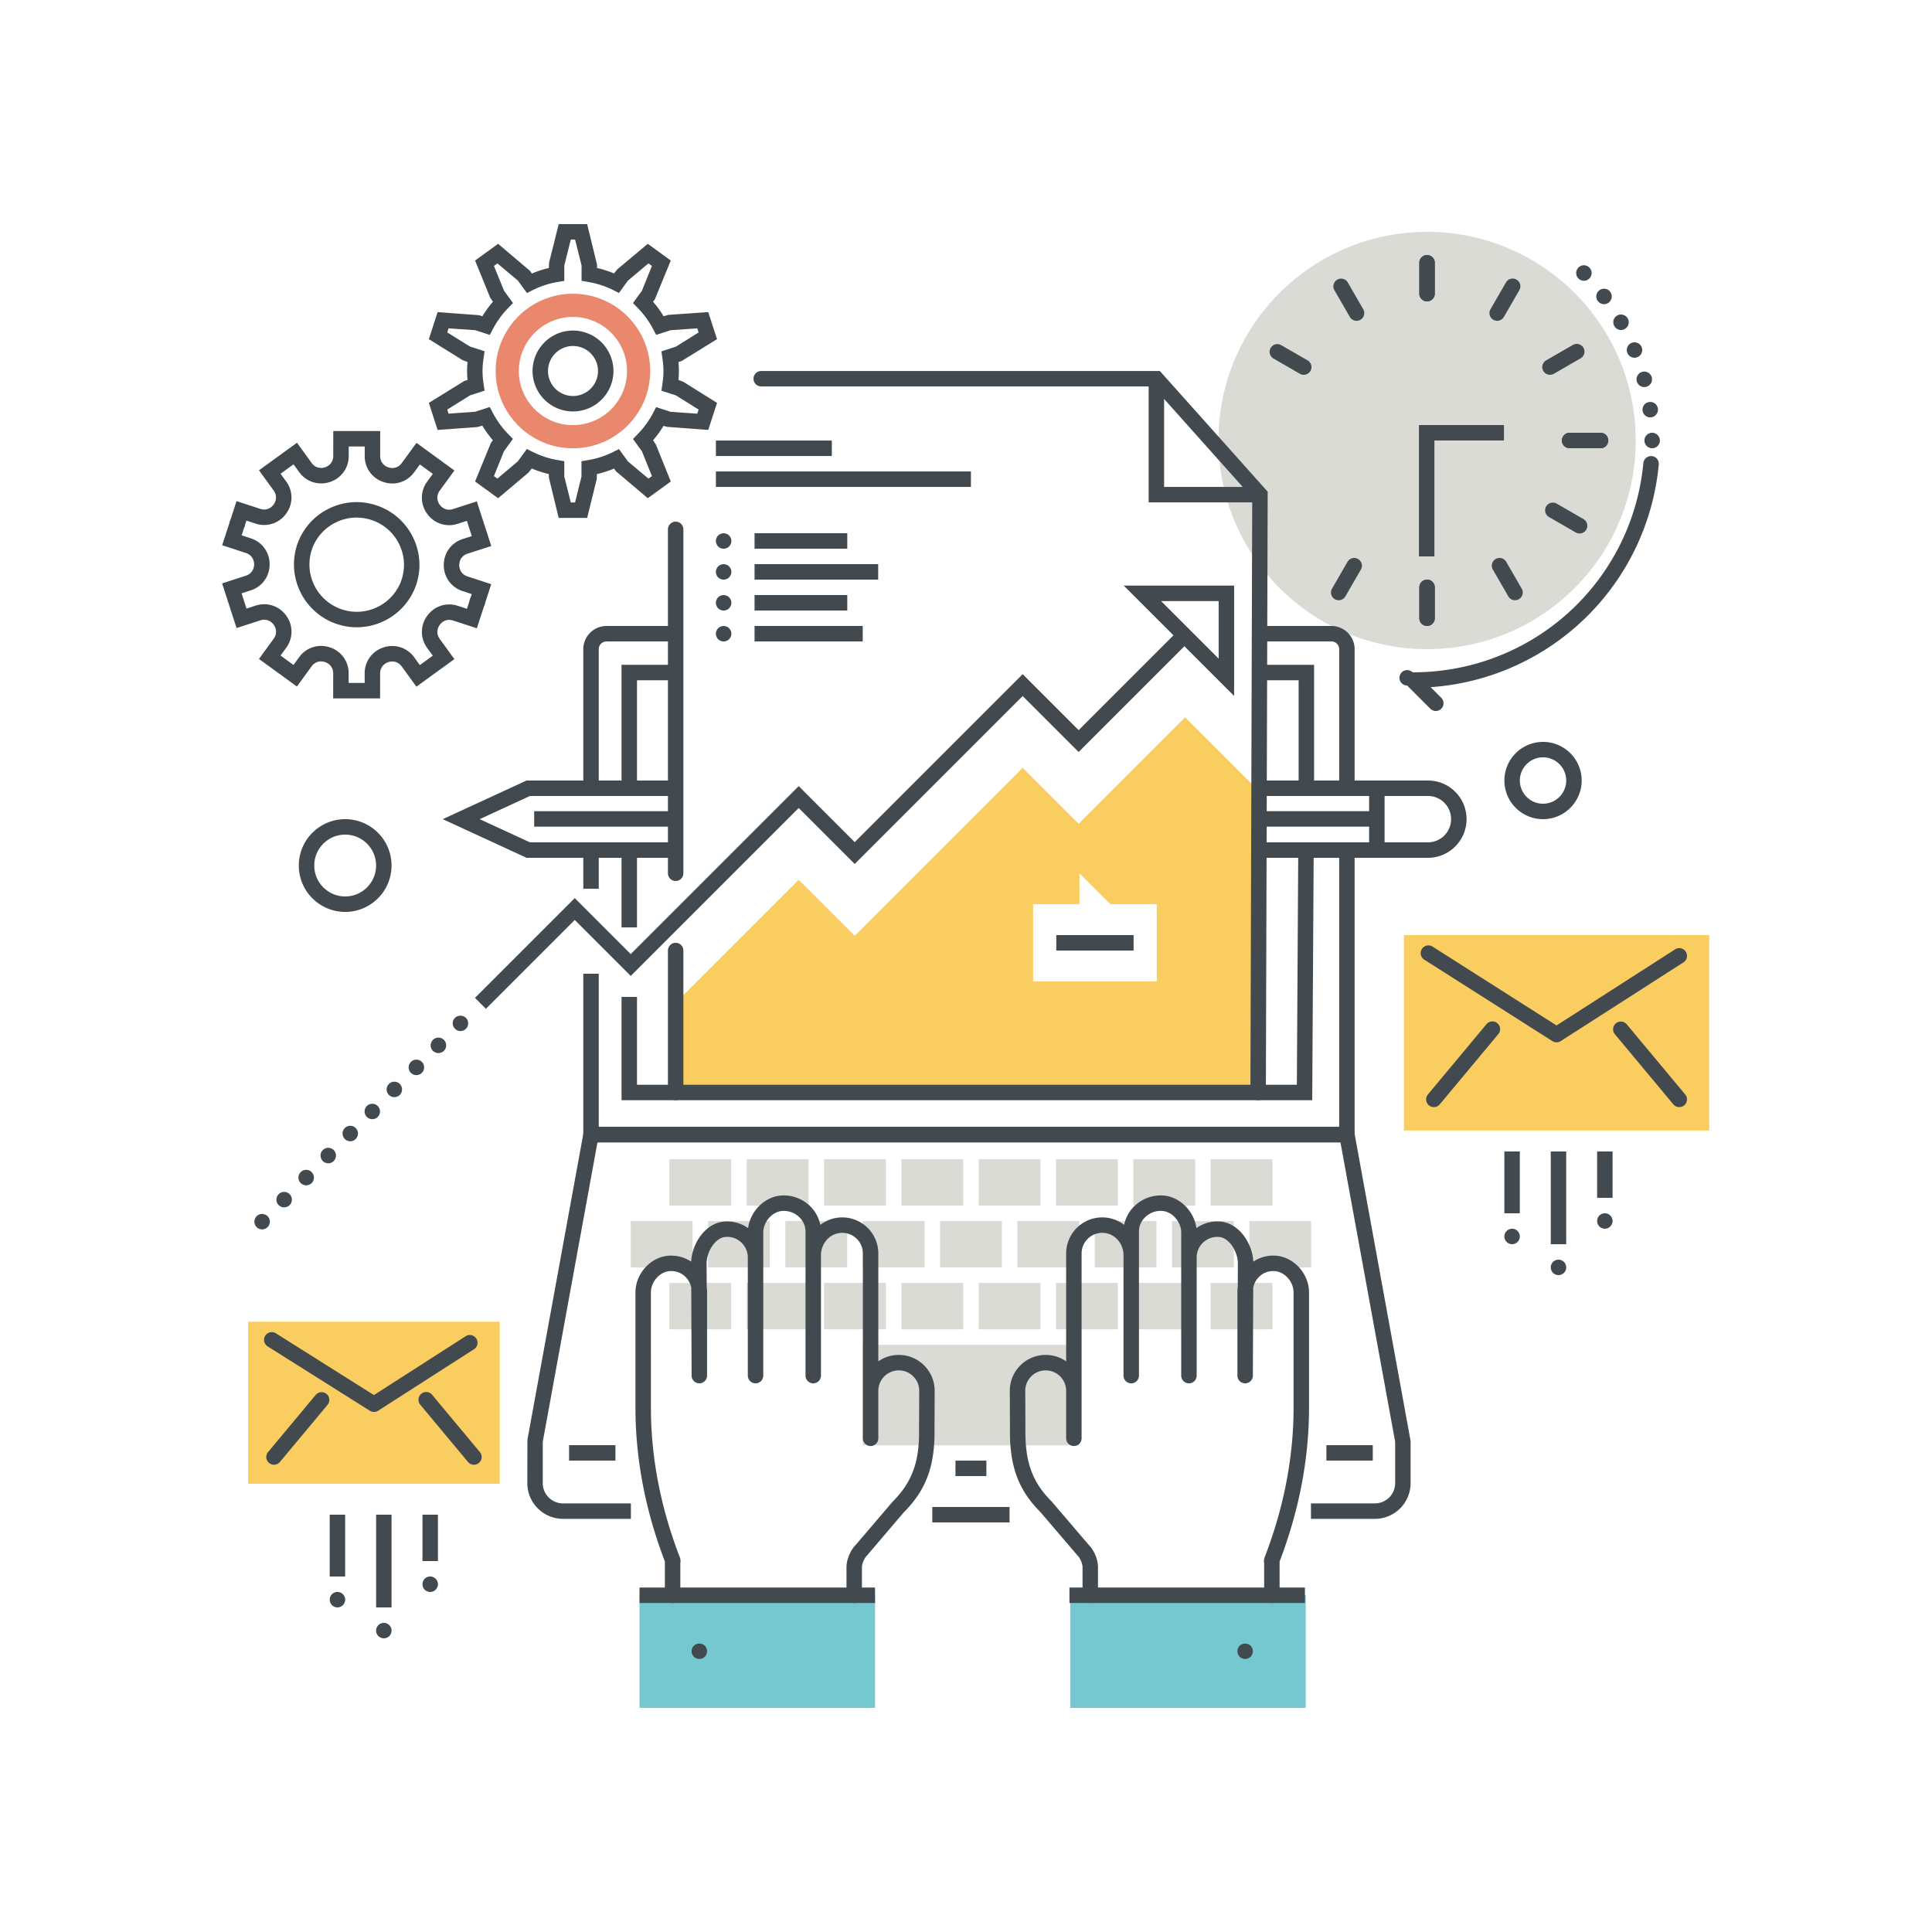 <?xml version="1.0" encoding="utf-8"?><svg xmlns="http://www.w3.org/2000/svg" width="250" height="250" viewBox="0 0 250 250"><g fill="none" fill-rule="evenodd"><path fill="#FACD60" d="M149.685 127h-16v-10.001h6.001l-.003-4 4 4h6.002V127zm13.282-24.574l-9.608-9.608-13.783 13.783-7.245-7.245-21.734 21.735-7.245-7.245-15.733 15.732.036 11.786 75.333-.25-.021-38.688z"/><path fill="#DBDBD5" d="M157.663 57.001c0 14.911 12.088 27 27 27s27-12.089 27-27c0-14.912-12.088-27-27-27s-27 12.088-27 27"/><path fill="#434A4F" d="M207.111 58.001h-4a1 1 0 0 1 0-2.001h4a1 1 0 1 1 0 2.001"/><path fill="#434A4F" d="M207.111 58.001h-4a1 1 0 0 1 0-2.001h4a1 1 0 1 1 0 2.001M196.044 77.67a.998.998 0 0 1-.867-.5l-2-3.464a1 1 0 1 1 1.732-1l2 3.464a1 1 0 0 1-.865 1.5m4.523-29.17a1 1 0 0 1-.501-1.866l3.464-2a1 1 0 1 1 1 1.733l-3.464 2c-.157.09-.33.133-.499.133m3.836 20.536a.995.995 0 0 1-.499-.134l-3.465-2a1 1 0 0 1 1-1.733l3.465 2a1.002 1.002 0 0 1-.501 1.867m-10.668-27.523a1 1 0 0 1-.865-1.5l2-3.465a.999.999 0 1 1 1.732 1l-2 3.465a1 1 0 0 1-.867.5M185.611 72h-2V55.001h11V57h-9v15M184.66 39a1 1 0 0 1-1-1v-3.999a1 1 0 1 1 2 0V38a1 1 0 0 1-1 1m.001 42a1 1 0 0 1-1-.999v-4a1 1 0 1 1 2 0v4a1 1 0 0 1-1 .999"/><path fill="#434A4F" d="M184.66 39a1 1 0 0 1-1-1v-3.999a1 1 0 1 1 2 0V38a1 1 0 0 1-1 1m.001 42a1 1 0 0 1-1-.999v-4a1 1 0 1 1 2 0v4a1 1 0 0 1-1 .999m-11.434-3.33a1 1 0 0 1-.865-1.5l2-3.464a1 1 0 1 1 1.732 1l-2 3.464a.998.998 0 0 1-.867.5m-4.523-29.17c-.169 0-.342-.043-.499-.133l-3.464-2a1.002 1.002 0 0 1 1-1.733l3.464 2a1 1 0 0 1-.501 1.866m6.832-6.987a1 1 0 0 1-.867-.5l-2-3.465a1 1 0 0 1 1.732-1l2 3.465a1 1 0 0 1-.865 1.5"/><path fill="#DBDBD5" d="M112.635 186.022h26.012v-11.004h-26.012z"/><path fill="#DBDBD5" d="M113.635 185.022h24.012v-9.004h-24.012v9.004zm-2 2h28.012v-13.004h-28.012v13.004zM147.656 155.004h6v-4h-6z"/><path fill="#DBDBD5" d="M148.656 154.003h4v-2h-4v2zm-2 2h8v-6h-8v6zM97.626 155.004h6v-4h-6z"/><path fill="#DBDBD5" d="M98.626 154.003h4v-2h-4v2zm-2 2h8v-6h-8v6zM162.665 163.008h6v-4h-6z"/><path fill="#DBDBD5" d="M163.665 162.008h4v-2h-4v2zm-2 2h8v-6h-8v6zM152.659 163.008h6v-4h-6z"/><path fill="#DBDBD5" d="M153.659 162.008h4v-2h-4v2zm-2 2h8v-6h-8v6zM142.653 163.008h6v-4h-6z"/><path fill="#DBDBD5" d="M143.653 162.008h4v-2h-4v2zm-2 2h8v-6h-8v6zM132.647 163.008h6v-4h-6z"/><path fill="#DBDBD5" d="M133.647 162.008h4v-2h-4v2zm-2 2h8v-6h-8v6zM112.635 163.008h6v-4h-6z"/><path fill="#DBDBD5" d="M113.635 162.008h4v-2h-4v2zm-2 2h8v-6h-8v6zM102.629 163.008h6v-4h-6z"/><path fill="#DBDBD5" d="M103.629 162.008h4v-2h-4v2zm-2 2h8v-6h-8v6zM92.623 163.008h6v-4h-6z"/><path fill="#DBDBD5" d="M93.623 162.008h4v-2h-4v2zm-2 2h8v-6h-8v6zM82.617 163.008h6v-4h-6z"/><path fill="#DBDBD5" d="M83.617 162.008h4v-2h-4v2zm-2 2h8v-6h-8v6zM157.662 171.013h6v-4h-6z"/><path fill="#DBDBD5" d="M158.662 170.013h4v-2h-4v2zm-2 2h8v-6h-8v6zM147.656 171.013h6v-4h-6z"/><path fill="#DBDBD5" d="M148.656 170.013h4v-2h-4v2zm-2 2h8v-6h-8v6zM137.65 171.013h6v-4h-6z"/><path fill="#DBDBD5" d="M138.65 170.013h4v-2h-4v2zm-2 2h8v-6h-8v6zM107.632 171.013h6v-4h-6z"/><path fill="#DBDBD5" d="M108.632 170.013h4v-2h-4v2zm-2 2h8v-6h-8v6zM97.626 171.013h6v-4h-6z"/><path fill="#DBDBD5" d="M98.626 170.013h4v-2h-4v2zm-2 2h8v-6h-8v6zM87.62 171.013h6v-4h-6z"/><path fill="#DBDBD5" d="M88.62 170.013h4v-2h-4v2zm-2 2h8v-6h-8v6z"/><path fill="#75C7D0" d="M138.487 221h30.475v-14.575h-30.475zM82.755 221h30.474v-14.575H82.755z"/><path fill="#434A4F" d="M77.478 101.946h-2V84.003c0-1.654 1.346-3 3-3h8.676v2h-8.676c-.551 0-1 .449-1 1v17.943M75.478 115.003h2v-4.556h-2zM175.289 101.697h-2V84.003c0-.551-.449-1-1-1h-9.134v-2h9.134c1.654 0 3 1.346 3 3v17.694m-1 46.125H76.478a1 1 0 0 1-1-1v-20.819h2v19.819h95.811v-35.791h2v36.791a1 1 0 0 1-1 1"/><path fill="#434A4F" d="M177.911 196.539h-8.274v-2h8.274a2.626 2.626 0 0 0 2.622-2.623v-5.348l-7.078-38.746H77.312l-7.079 38.746v5.348a2.626 2.626 0 0 0 2.622 2.623h8.782v2h-8.782a4.628 4.628 0 0 1-4.622-4.623l.016-5.619 7.395-40.475h99.479l7.41 40.655v5.439a4.628 4.628 0 0 1-4.622 4.623"/><path fill="#434A4F" d="M165.548 201.898v0zm-.967 5.527a1 1 0 0 1-1-1v-4.17a1.368 1.368 0 0 1 .066-.748c2.482-6.422 3.741-12.938 3.741-19.368v-14.893c0-1.41-1.166-2.704-2.495-2.769a2.577 2.577 0 0 0-1.945.718c-.409.39-.677.887-.781 1.433l-.047 11.379a1 1 0 0 1-1 .996h-.002a1 1 0 0 1-.998-1V167.14c0-.224.016-.448.048-.668l.013-2.997c0-1.438-1.071-3.282-2.401-3.409a2.67 2.67 0 0 0-2.932 2.654v15.283a1 1 0 0 1-2 0v-18.507c0-1.381-1.136-2.689-2.431-2.799a2.855 2.855 0 0 0-2.17.749c-.558.513-.866 1.191-.866 1.908v18.649a1 1 0 0 1-2 0v-15.597c-.01-1.414-1.002-2.634-2.315-2.84a2.655 2.655 0 0 0-2.171.603 2.665 2.665 0 0 0-.936 2.029v23.916a1 1 0 0 1-2 0v-6.142a2.649 2.649 0 0 0-4.522-1.867c-.5.503-.774 1.17-.77 1.88l.022 4.889c-.068 4.27.881 6.902 3.388 9.408l4.875 5.705c.621.616 1.129 1.842 1.129 2.795v3.643a1 1 0 1 1-2 0v-3.643c0-.426-.295-1.138-.596-1.439l-4.876-5.704c-2.846-2.842-3.997-5.981-3.92-10.777l-.022-4.868a4.614 4.614 0 0 1 1.353-3.299 4.613 4.613 0 0 1 3.293-1.369c.982 0 1.895.307 2.646.829v-13.957c0-1.367.597-2.661 1.636-3.549a4.694 4.694 0 0 1 3.782-1.059 4.57 4.57 0 0 1 2.088.909 4.68 4.68 0 0 1 1.429-2.525 4.876 4.876 0 0 1 3.693-1.27c2.122.181 3.942 2.048 4.223 4.213a4.695 4.695 0 0 1 3.16-.842c2.404.23 4.103 2.867 4.206 5.183a4.614 4.614 0 0 1 2.815-.779c2.384.118 4.397 2.3 4.397 4.767v14.893c0 6.626-1.284 13.331-3.815 19.933.005.04.008.077.008.102v4.251a1 1 0 0 1-1 1z"/><path fill="#434A4F" d="M138.385 207.425h30.474v-2h-30.474zM161.12 214.67c-.06 0-.13-.01-.2-.02a.636.636 0 0 1-.18-.06.757.757 0 0 1-.18-.09c-.05-.03-.1-.08-.15-.12-.18-.19-.29-.45-.29-.71 0-.26.11-.52.29-.71.37-.37 1.05-.37 1.42 0 .18.19.29.45.29.71 0 .13-.03.26-.08.38-.05.13-.12.24-.21.33-.19.18-.45.29-.71.29m-50.586-7.245a1 1 0 0 1-1-1v-3.643c0-.953.508-2.179 1.181-2.853l4.769-5.589c2.56-2.564 3.51-5.196 3.441-9.446l.022-4.909a2.624 2.624 0 0 0-.771-1.88 2.63 2.63 0 0 0-1.875-.779 2.649 2.649 0 0 0-2.646 2.646v6.143a1 1 0 0 1-1 .999h-.001a1 1 0 0 1-.999-1v-23.916a2.669 2.669 0 0 0-3.107-2.632c-1.32.207-2.315 1.438-2.315 2.862v15.575a1 1 0 0 1-2 0v-18.649c0-.717-.308-1.395-.866-1.907a2.852 2.852 0 0 0-2.171-.75c-1.294.11-2.43 1.418-2.43 2.799v3.164l.001.06v15.283a1 1 0 0 1-2 0l-.001-15.329a2.674 2.674 0 0 0-.874-1.928 2.644 2.644 0 0 0-2.057-.68c-1.331.127-2.401 1.971-2.401 3.413l.012 2.996c.032.219.048.442.048.665v10.863a1 1 0 0 1-.998 1h-.002a1 1 0 0 1-1-.996l-.047-11.377a2.646 2.646 0 0 0-.781-1.435 2.58 2.58 0 0 0-1.945-.718c-1.329.065-2.495 1.359-2.495 2.769l.001 14.893c0 6.431 1.258 12.948 3.739 19.368.126.325.095.603.068.749v4.169a1 1 0 1 1-2 0v-4.251c0-.028.002-.065.006-.104-2.53-6.599-3.813-13.305-3.813-19.931l-.001-14.893c0-2.467 2.013-4.649 4.397-4.767 1.025-.041 1.995.224 2.815.779.106-2.319 1.803-4.954 4.207-5.183a4.678 4.678 0 0 1 3.159.842c.281-2.165 2.101-4.032 4.223-4.213a4.866 4.866 0 0 1 3.693 1.27 4.68 4.68 0 0 1 1.429 2.525 4.57 4.57 0 0 1 2.088-.909 4.69 4.69 0 0 1 3.782 1.059 4.662 4.662 0 0 1 1.636 3.549v13.957a4.621 4.621 0 0 1 2.646-.829c1.245 0 2.415.486 3.293 1.368a4.618 4.618 0 0 1 1.353 3.3l-.022 4.888c.077 4.776-1.074 7.915-3.974 10.814l-4.768 5.59c-.354.358-.649 1.07-.649 1.496v3.643a1 1 0 0 1-1 1"/><path fill="#434A4F" d="M82.754 207.425h30.475v-2H82.754zM90.49 214.67c-.06 0-.13-.01-.19-.02a.697.697 0 0 1-.19-.06.556.556 0 0 1-.17-.09c-.06-.03-.11-.08-.15-.12-.19-.19-.3-.45-.3-.71 0-.26.11-.52.3-.71.37-.37 1.04-.37 1.41 0 .19.19.29.45.29.71a.986.986 0 0 1-.29.71c-.19.18-.44.29-.71.29M169.8 142.365H80.426v-13.362h2v11.362h85.386l.179-30.007 2 .012-.191 31.995M170.041 101.864h-2V88.028h-5.219v-2h7.219v15.836M82.426 101.614h-2V86.028h6.895v2h-4.895v13.586M80.426 120.004h2v-9.723h-2z"/><path fill="#434A4F" d="M87.43 142.365a1 1 0 0 1-1-1V123a1 1 0 1 1 2 0v18.365a1 1 0 0 1-1 1m75.372 0h-.003a1 1 0 0 1-.997-1.003l.234-76.977-12.849-14.38H98.503a1 1 0 0 1 0-2h51.579l13.956 15.619-.236 77.744a1 1 0 0 1-1 .997M87.43 114a1 1 0 0 1-1-1V68.501a1 1 0 1 1 2 0V113a1 1 0 0 1-1 1"/><path fill="#434A4F" d="M162.802 65.004h-14.168V49.005h2v13.999h12.168v2M153.967 81.504l3.727 3.726v-7.453h-7.454l3.727 3.727zm-91.092 49.037l-1.415-1.414 12.912-12.912 7.245 7.245 21.735-21.734 7.245 7.245 21.735-21.735 7.244 7.245 12.27-12.27-6.434-6.434h14.282v14.282l-6.434-6.434-13.684 13.684-7.244-7.245-21.735 21.735-7.245-7.245-21.735 21.735-7.245-7.246-11.497 11.498zM33.92 159.08c-.13 0-.26-.02-.39-.07a1.016 1.016 0 0 1-.44-.37c-.04-.06-.07-.11-.1-.17-.02-.06-.04-.13-.05-.19-.02-.07-.02-.13-.02-.2 0-.26.1-.52.29-.7.09-.1.2-.17.32-.22.37-.15.82-.06 1.1.22.18.18.29.44.29.7 0 .07-.01.13-.02.2-.02.06-.03.13-.06.19a.7.7 0 0 1-.09.17l-.12.15c-.19.19-.45.29-.71.29m22.1-23.1c-.39-.39-.39-1.03 0-1.42.4-.39 1.03-.39 1.42 0 .39.39.39 1.03 0 1.42-.2.19-.45.29-.71.29-.25 0-.51-.1-.71-.29zm-2.85 2.85c-.39-.39-.39-1.03 0-1.42.39-.39 1.03-.39 1.42 0 .39.39.39 1.03 0 1.42-.2.19-.45.29-.71.29-.26 0-.51-.1-.71-.29zm-2.85 2.85a.996.996 0 0 1 0-1.41.99.99 0 0 1 1.42 0c.38.39.38 1.02 0 1.41-.2.19-.46.29-.71.29-.26 0-.51-.1-.71-.29zm-2.85 2.85a.996.996 0 1 1 1.41-1.41c.39.39.39 1.02 0 1.41a.96.96 0 0 1-.7.29c-.26 0-.51-.09-.71-.29zm-2.85 2.85a.996.996 0 1 1 1.41-1.41c.39.39.39 1.02 0 1.41a.976.976 0 0 1-1.41 0zm-2.85 2.86c-.39-.4-.39-1.03 0-1.42a.996.996 0 0 1 1.41 0c.39.39.39 1.02 0 1.42a1.001 1.001 0 0 1-1.41 0zm-2.86 2.85c-.39-.39-.39-1.03 0-1.42.39-.39 1.03-.39 1.42 0 .39.39.39 1.03 0 1.42-.2.19-.45.29-.71.29-.25 0-.51-.1-.71-.29zm-2.85 2.85a.996.996 0 0 1 0-1.41.99.99 0 0 1 1.42 0c.39.39.39 1.02 0 1.41-.2.19-.45.29-.71.29-.26 0-.51-.1-.71-.29zm23.52-22.52a.995.995 0 0 1-.7-.3.976.976 0 0 1 0-1.41c.37-.37 1.04-.37 1.41 0 .19.19.29.44.29.71 0 .06 0 .13-.01.19-.02.07-.04.13-.06.19-.03.06-.06.12-.09.17-.04.06-.08.11-.13.15-.09.1-.2.17-.32.22-.13.05-.25.08-.39.08"/><path fill="#DBDBD5" d="M87.62 155.004h6v-4h-6z"/><path fill="#DBDBD5" d="M88.62 154.003h4v-2h-4v2zm-2 2h8v-6h-8v6zM107.632 155.004h6v-4h-6z"/><path fill="#DBDBD5" d="M108.632 154.003h4v-2h-4v2zm-2 2h8v-6h-8v6zM117.638 155.004h6v-4h-6z"/><path fill="#DBDBD5" d="M118.638 154.003h4v-2h-4v2zm-2 2h8v-6h-8v6zM127.644 155.004h6v-4h-6z"/><path fill="#DBDBD5" d="M128.644 154.003h4v-2h-4v2zm-2 2h8v-6h-8v6zM137.65 155.004h6v-4h-6z"/><path fill="#DBDBD5" d="M138.65 154.003h4v-2h-4v2zm-2 2h8v-6h-8v6zM157.662 155.004h6v-4h-6z"/><path fill="#DBDBD5" d="M158.662 154.003h4v-2h-4v2zm-2 2h8v-6h-8v6zM122.641 163.008h6v-4h-6z"/><path fill="#DBDBD5" d="M123.641 162.008h4v-2h-4v2zm-2 2h8v-6h-8v6zM117.638 171.013h6v-4h-6z"/><path fill="#DBDBD5" d="M118.638 170.013h4v-2h-4v2zm-2 2h8v-6h-8v6zM127.644 171.013h6v-4h-6z"/><path fill="#DBDBD5" d="M128.644 170.013h4v-2h-4v2zm-2 2h8v-6h-8v6z"/><path fill="#42494E" d="M92.636 59.005h15.001v-2H92.636zM92.636 63.005h33.001v-2H92.636zM93.64 71c-.13 0-.26-.02-.39-.07-.12-.05-.23-.13-.32-.22-.05-.05-.09-.1-.13-.15-.03-.06-.06-.11-.09-.17-.02-.06-.04-.13-.05-.19-.02-.07-.02-.13-.02-.2 0-.06 0-.13.02-.19.01-.07.03-.13.05-.19.03-.06.06-.12.09-.17.04-.06.08-.11.13-.15.28-.28.72-.37 1.09-.22.12.05.23.12.32.22.05.04.09.09.13.15.03.05.07.11.09.17.03.06.04.12.06.19.01.06.02.13.02.19 0 .07-.01.13-.02.2-.02.06-.03.13-.06.19-.02.06-.06.11-.09.17-.04.05-.08.1-.13.15-.09.09-.2.17-.32.22-.12.05-.25.07-.38.07M97.637 71.003h12v-2h-12zM93.64 75a1.007 1.007 0 0 1-.93-.61c-.05-.13-.07-.26-.07-.39 0-.26.1-.52.29-.7.28-.28.72-.37 1.09-.22.12.05.23.12.32.22.19.18.3.44.3.7 0 .26-.11.52-.3.71-.18.19-.44.29-.7.29M97.637 75.003h16v-2h-16zM93.64 79a.99.99 0 0 1-1-1c0-.13.02-.26.07-.38s.13-.23.22-.33c.28-.27.72-.36 1.09-.21.12.05.23.12.32.21.19.19.3.45.3.71 0 .26-.11.52-.3.71-.09.09-.2.17-.32.22-.12.05-.25.07-.38.07M97.637 79.003h12v-2h-12zM93.64 83a.99.99 0 0 1-1-1c0-.26.1-.52.29-.7.28-.28.72-.37 1.09-.22.12.05.23.12.32.22a.976.976 0 0 1 0 1.41c-.09.09-.2.16-.32.22-.12.05-.25.07-.38.07M97.637 83.003h14v-2h-14z"/><path fill="#434A4F" d="M120.637 197.003h9.999v-2h-9.999zM73.637 189.003h6v-2h-6zM171.637 189.003h6v-2h-6zM123.637 191.003h4v-2h-4z"/><path fill="#FACD60" d="M182.666 145.286h37.503v-23.287h-37.503z"/><path fill="#FACD60" d="M183.666 144.286h35.503V123h-35.503v21.286zm-2 2h39.503V121h-39.503v25.286z"/><path fill="#434A4F" d="M201.417 134.877a1 1 0 0 1-.536-.156l-16.584-10.544a.999.999 0 1 1 1.073-1.687l16.045 10.201 15.378-9.866a1.001 1.001 0 0 1 1.081 1.683l-15.916 10.211a.999.999 0 0 1-.541.158m15.879 8.384a.996.996 0 0 1-.768-.36l-7.561-9.071a.999.999 0 1 1 1.536-1.28l7.561 9.071a1 1 0 0 1-.768 1.64m-31.757 0a1 1 0 0 1-.768-1.64l7.562-9.071a1 1 0 1 1 1.536 1.28l-7.561 9.071a.996.996 0 0 1-.769.36M200.667 161h2v-12h-2zM201.67 165c-.13 0-.26-.03-.39-.08a.988.988 0 0 1-.32-.21c-.19-.19-.29-.45-.29-.71 0-.07 0-.13.02-.2.01-.06.03-.12.05-.18l.09-.18c.04-.05.08-.1.13-.15.09-.09.2-.16.32-.21.37-.16.81-.07 1.09.21.05.05.09.1.13.15l.09.18.06.18c.01.07.02.13.02.2 0 .26-.11.52-.3.71-.09.09-.2.16-.32.21-.12.05-.25.08-.38.08M206.667 154.997h2V149h-2zM207.67 159c-.07 0-.13-.01-.2-.02-.06-.02-.13-.04-.19-.06-.06-.02-.11-.06-.17-.09-.05-.04-.11-.08-.15-.13a.443.443 0 0 1-.12-.15c-.04-.05-.07-.11-.1-.17-.02-.06-.04-.12-.05-.19-.02-.06-.02-.13-.02-.19 0-.07 0-.13.02-.2.01-.06.03-.13.05-.19.03-.06.06-.11.1-.17.03-.05.07-.1.12-.15.04-.05.1-.09.15-.12.06-.04.11-.07.17-.1.06-.02.13-.04.19-.05.2-.04.4-.02.58.05.12.05.23.13.32.22.05.05.09.1.13.15.03.06.06.11.09.17.02.06.04.13.06.19.01.07.02.13.02.2 0 .06-.01.13-.02.19-.02.07-.04.13-.06.19-.03.06-.06.12-.09.17-.04.06-.08.11-.13.15a.995.995 0 0 1-.7.3M194.663 156.998h2V149h-2zM195.66 161c-.06 0-.13-.01-.19-.02a.603.603 0 0 1-.19-.06c-.06-.02-.12-.06-.17-.09a.983.983 0 0 1-.15-.12c-.1-.1-.17-.21-.22-.33a.995.995 0 0 1-.08-.38c0-.07.01-.13.02-.2.02-.06.03-.13.06-.19.02-.06.06-.11.09-.17.04-.05.08-.1.13-.15.27-.28.72-.37 1.09-.22a1.016 1.016 0 0 1 .44.37c.04.06.07.11.1.17.02.06.04.13.05.19.02.07.02.13.02.2 0 .13-.02.26-.07.38s-.13.23-.22.33c-.19.18-.44.29-.71.29"/><path fill="#FACD60" d="M33.114 191h30.552v-18.971H33.114z"/><path fill="#FACD60" d="M34.114 190h28.552v-16.971H34.114V190zm-2 2h32.552v-20.971H32.114V192z"/><path fill="#434A4F" d="M48.391 182.706a1 1 0 0 1-.534-.154l-13.224-8.331a1 1 0 0 1 1.067-1.692l12.686 7.992 11.866-7.613a1 1 0 0 1 1.08 1.684l-12.401 7.956a1.004 1.004 0 0 1-.54.158m12.935 6.83a.994.994 0 0 1-.768-.36l-6.16-7.39a1 1 0 1 1 1.536-1.28l6.16 7.39a1 1 0 0 1-.768 1.64m-25.871 0a1 1 0 0 1-.768-1.64l6.16-7.39a.999.999 0 1 1 1.536 1.28l-6.16 7.39a.996.996 0 0 1-.768.36M48.668 208h2v-12h-2zM49.67 212c-.13 0-.26-.03-.38-.08a.933.933 0 0 1-.33-.21c-.09-.1-.17-.21-.22-.33a.986.986 0 0 1-.07-.38c0-.06 0-.13.02-.2.01-.06.03-.12.05-.18.03-.06.06-.12.1-.18.03-.05.07-.1.12-.15.09-.09.2-.16.33-.21.18-.08.38-.1.57-.06.07.01.13.03.19.06.06.02.12.05.17.09.06.04.11.08.16.12l.12.15c.04.06.07.12.09.18.03.06.05.12.06.18.01.07.02.14.02.2 0 .13-.03.26-.08.38s-.12.23-.21.33c-.05.04-.1.09-.16.12-.05.04-.11.07-.17.09-.06.03-.12.05-.19.06-.06.01-.13.02-.19.02M54.668 201.997h2V196h-2zM55.67 206c-.13 0-.26-.03-.38-.08a.933.933 0 0 1-.33-.21c-.19-.19-.29-.45-.29-.71a.99.99 0 0 1 .62-.93 1 1 0 0 1 .76 0c.12.05.23.13.32.22.1.09.17.2.22.33.05.12.08.25.08.38s-.03.26-.08.38-.12.23-.22.33c-.09.09-.2.16-.32.21-.12.05-.25.08-.38.08M42.664 203.998h2V196h-2zM43.66 208c-.06 0-.13-.01-.19-.02-.07-.02-.13-.03-.19-.06-.06-.02-.12-.06-.17-.09a.983.983 0 0 1-.28-.28c-.03-.05-.06-.11-.09-.17a4.39 4.39 0 0 1-.06-.19c-.01-.06-.01-.13-.01-.19 0-.07 0-.13.01-.2.02-.06.04-.12.06-.19.03-.06.06-.11.09-.17.04-.05.08-.1.13-.15.04-.05.09-.09.15-.12a.95.95 0 0 1 .17-.1c.06-.02.12-.04.19-.05.13-.03.26-.03.39 0 .06.01.13.03.19.05.06.03.12.06.17.1.05.03.11.07.15.12.05.05.09.1.13.15.03.06.06.11.09.17.02.07.04.13.06.19.01.07.02.13.02.2 0 .06-.01.13-.02.19-.02.07-.04.13-.06.19-.03.06-.06.12-.09.17-.04.06-.08.11-.13.16-.04.04-.1.08-.15.12-.05.03-.11.07-.17.09-.06.03-.13.04-.19.06-.07.01-.13.02-.2.02"/><path fill="#42494E" d="M136.685 123h10.002v-2h-10.002z"/><path fill="#E9886C" d="M74.137 41.009c-3.86 0-7 3.14-7 7s3.14 7 7 7 7-3.14 7-7-3.14-7-7-7zm0 17c-5.514 0-10-4.486-10-10s4.486-10 10-10 10 4.486 10 10-4.486 10-10 10z"/><path fill="#434A4F" d="M73.859 65.018h.553l.829-3.356.001-1.982.836-.139a11.624 11.624 0 0 0 3.261-1.054l.757-.377 1.161 1.6 2.653 2.223.45-.328-1.295-3.209-1.156-1.593.591-.604a11.692 11.692 0 0 0 2.013-2.769l.392-.748 1.87.608 3.453.239.171-.529-2.933-1.835-1.878-.61.122-.836c.096-.651.14-1.195.14-1.709 0-.517-.044-1.061-.14-1.711l-.123-.836 1.879-.609 2.933-1.837-.172-.529-3.452.24-1.87.607-.392-.747a11.709 11.709 0 0 0-2.014-2.769l-.592-.604 1.158-1.593 1.294-3.21-.45-.327-2.652 2.223-1.162 1.601-.757-.377a11.619 11.619 0 0 0-3.249-1.052l-.835-.14.001-1.983-.84-3.356h-.556l-.839 3.356v1.985l-.834.141a11.58 11.58 0 0 0-3.244 1.054l-.757.378-1.168-1.607-2.652-2.223-.448.326 1.302 3.201 1.164 1.603-.592.604a11.754 11.754 0 0 0-2.016 2.773l-.391.748-1.885-.612-3.452-.24-.171.527 2.935 1.825 1.893.616-.123.835c-.096.654-.141 1.2-.141 1.719 0 .515.044 1.056.139 1.704l.123.836-1.893.615L57.875 53l.171.526 3.448-.249 1.884-.61.391.748a11.719 11.719 0 0 0 2.013 2.776l.591.603-1.164 1.602-1.294 3.209.447.326 2.643-2.228 1.168-1.605.757.379c1.025.511 2.12.868 3.256 1.06l.834.141v1.983l.839 3.357zm2.12 2h-3.682l-1.277-5.234v-.443a13.55 13.55 0 0 1-2.21-.719l-.423.532-3.933 3.316-2.978-2.164 2.043-4.986.258-.356a13.816 13.816 0 0 1-1.364-1.882l-.654.182-5.131.37-1.137-3.501 4.583-2.833.423-.137a11.934 11.934 0 0 1-.057-1.153c0-.375.019-.758.059-1.169l-.64-.239-4.368-2.715 1.136-3.502 5.373.402.421.137c.402-.666.859-1.295 1.366-1.88l-.374-.566-1.938-4.765 2.978-2.164 4.11 3.484.261.359c.71-.3 1.444-.539 2.196-.714l.029-.686L72.297 29h3.679l1.279 5.235v.44c.753.175 1.489.412 2.2.712l.423-.533 3.943-3.305 2.977 2.163-2.042 4.986-.252.346c.506.585.962 1.212 1.363 1.875l.647-.178 5.133-.356 1.137 3.499-4.583 2.834-.408.132c.038.407.057.787.057 1.16 0 .371-.019.75-.057 1.157l.629.237 4.362 2.729-1.137 3.498-5.374-.401-.405-.132a13.758 13.758 0 0 1-1.364 1.876l.37.56 1.925 4.772-2.977 2.162-4.111-3.483-.256-.353c-.715.302-1.456.541-2.214.716l-.03.675-1.232 4.995z"/><path fill="#434A4F" d="M74.146 44.772a3.24 3.24 0 0 0-3.235 3.236 3.238 3.238 0 0 0 3.235 3.235 3.238 3.238 0 0 0 3.235-3.235 3.24 3.24 0 0 0-3.235-3.236zm0 8.471a5.24 5.24 0 0 1-5.235-5.235 5.241 5.241 0 0 1 5.235-5.236 5.242 5.242 0 0 1 5.235 5.236 5.241 5.241 0 0 1-5.235 5.235z"/><path fill="#42494E" d="M62.646 78.412l-1.901-.621.299-.918-1.171-.382a3.493 3.493 0 0 1-2.447-3.374 3.492 3.492 0 0 1 2.453-3.369l1.172-.38-.638-1.972-1.172.38a3.491 3.491 0 0 1-3.963-1.292 3.492 3.492 0 0 1 .004-4.168l.725-.996-1.676-1.219-.724.995c-.921 1.265-2.478 1.771-3.965 1.284a3.492 3.492 0 0 1-2.447-3.374l.001-1.232-2.072-.002-.001 1.232a3.494 3.494 0 0 1-2.454 3.37c-1.488.483-3.043-.025-3.962-1.293l-.723-.997-1.678 1.217.723.997a3.494 3.494 0 0 1-.004 4.168 3.494 3.494 0 0 1-3.965 1.284l-1.171-.382-.3.919-1.902-.62.92-2.82 3.073 1.002c.788.255 1.409-.122 1.728-.56.319-.439.488-1.146.002-1.817l-1.897-2.616 4.916-3.564 1.897 2.616c.486.67 1.211.731 1.727.563.517-.167 1.069-.641 1.07-1.469l.003-3.231 6.072.005-.003 3.232c-.001.828.551 1.303 1.066 1.471.52.169 1.243.11 1.729-.56l1.902-2.612 4.909 3.574-1.902 2.612c-.487.67-.32 1.378-.002 1.817.319.439.939.819 1.727.563l3.075-.996 1.871 5.777-3.074.996c-.788.255-1.069.926-1.07 1.469 0 .543.28 1.214 1.067 1.471l3.072 1.001-.919 2.821"/><path fill="#42494E" d="M53.872 75.625l-1.902-.62a6.08 6.08 0 0 0-.363-4.675 6.087 6.087 0 0 0-3.563-3.049 6.085 6.085 0 0 0-4.675.363 6.087 6.087 0 0 0-3.049 3.563l-1.901-.62a8.07 8.07 0 0 1 4.043-4.726 8.073 8.073 0 0 1 6.202-.482 8.078 8.078 0 0 1 4.726 4.044 8.082 8.082 0 0 1 .482 6.202"/><path fill="#42494E" d="M46.161 81.168c-.833 0-1.68-.129-2.514-.401-4.26-1.39-6.596-5.986-5.207-10.246l1.901.62a6.134 6.134 0 0 0 3.926 7.724 6.132 6.132 0 0 0 7.725-3.925l1.901.62c-1.117 3.426-4.309 5.608-7.732 5.608"/><path fill="#42494E" d="M49.185 90.376l-6.073-.006.003-3.232c.001-.828-.55-1.303-1.066-1.471-.515-.169-1.241-.11-1.729.56l-1.901 2.612-4.91-3.574 1.903-2.613c.487-.669.32-1.378.002-1.817-.32-.44-.941-.817-1.727-.563l-3.076.996-1.87-5.778 3.075-.995c.787-.255 1.069-.926 1.069-1.469.001-.543-.279-1.214-1.066-1.471l-3.072-1.002 1.031-3.162 1.901.62-.411 1.261 1.171.382a3.49 3.49 0 0 1 2.446 3.374 3.49 3.49 0 0 1-2.453 3.369l-1.172.38.638 1.972 1.172-.379a3.493 3.493 0 0 1 3.963 1.291 3.494 3.494 0 0 1-.004 4.168l-.726.996 1.676 1.22.725-.996a3.493 3.493 0 0 1 3.966-1.283 3.491 3.491 0 0 1 2.445 3.374l-.001 1.232 2.073.002.001-1.232a3.493 3.493 0 0 1 2.453-3.37 3.497 3.497 0 0 1 3.963 1.293l.723.997 1.678-1.216-.723-.997a3.492 3.492 0 0 1 .004-4.168 3.494 3.494 0 0 1 3.965-1.284l1.171.382.457-1.401 1.902.62-1.077 3.302-3.073-1.002c-.788-.258-1.409.121-1.728.56-.319.439-.488 1.146-.002 1.817l1.897 2.616-4.917 3.564-1.897-2.616c-.485-.671-1.212-.732-1.727-.564-.516.168-1.068.641-1.069 1.469l-.003 3.232"/><path fill="#434A4F" d="M199.667 98c-1.655 0-3 1.346-3 3s1.345 3 3 3c1.654 0 3-1.346 3-3s-1.346-3-3-3zm0 8c-2.757 0-5-2.243-5-5s2.243-5 5-5c2.756 0 5 2.243 5 5s-2.244 5-5 5zm-155.001 2c-2.205 0-4 1.794-4 4s1.795 4 4 4c2.206 0 4-1.794 4-4s-1.794-4-4-4zm0 10c-3.308 0-6-2.691-6-6s2.692-6 6-6c3.309 0 6 2.691 6 6s-2.691 6-6 6zM204.24 36.03c-.38-.4-.38-1.03.02-1.42a.996.996 0 0 1 1.41.02c.39.39.38 1.03-.01 1.41-.2.19-.45.29-.7.29-.26 0-.52-.1-.72-.3zm2.52 2.93c-.33-.44-.24-1.07.2-1.4a.994.994 0 0 1 1.4.2c.33.44.24 1.06-.2 1.4-.18.13-.39.2-.6.2-.3 0-.6-.14-.8-.4zm2.13 3.23a.996.996 0 0 1 .37-1.36c.48-.27 1.09-.11 1.37.38a1.002 1.002 0 0 1-.87 1.49c-.35 0-.69-.18-.87-.51zm1.69 3.48a.998.998 0 1 1 1.3.55c-.12.05-.25.07-.38.07-.39 0-.76-.23-.92-.62zm1.22 3.67a1.002 1.002 0 1 1 1.94-.51.997.997 0 0 1-.71 1.22c-.09.03-.17.04-.26.04-.44 0-.85-.3-.97-.75zm.75 3.8a.988.988 0 0 1 .86-1.12.995.995 0 0 1 1.12.86c.07.55-.32 1.05-.86 1.12-.05.01-.09.01-.13.01-.5 0-.93-.37-.99-.87zm.24 3.86c0-.55.45-1 1-1s1 .45 1 1-.45 1-1 1-1-.45-1-1zm-26.998 35.001a.998.998 0 0 1-.708-.294l-3-3a.999.999 0 1 1 .708-1.707c15.535 0 28.373-11.644 29.86-27.085.053-.55.546-.947 1.091-.9a1 1 0 0 1 .9 1.091 31.844 31.844 0 0 1-29.52 28.812l1.376 1.375a1 1 0 0 1-.707 1.708"/><path fill="#42494E" d="M184.773 110.999h-21.595v-2h21.595a3.003 3.003 0 0 0 2.122-5.122 2.981 2.981 0 0 0-2.121-.878h-21.596v-2h21.596c1.335 0 2.591.52 3.536 1.464a4.966 4.966 0 0 1 1.463 3.536c0 2.757-2.243 5-5 5"/><path fill="#42494E" d="M177.164 109.999h2V102.4h-2z"/><path fill="#42494E" d="M163.178 106.97h14.986v-2h-14.986zM87.109 110.999H68.133l-10.843-5 10.843-5h18.976v2H68.572l-6.506 3 6.506 3h18.537v2"/><path fill="#42494E" d="M69.121 106.97h17.988v-2H69.121z"/></g></svg>